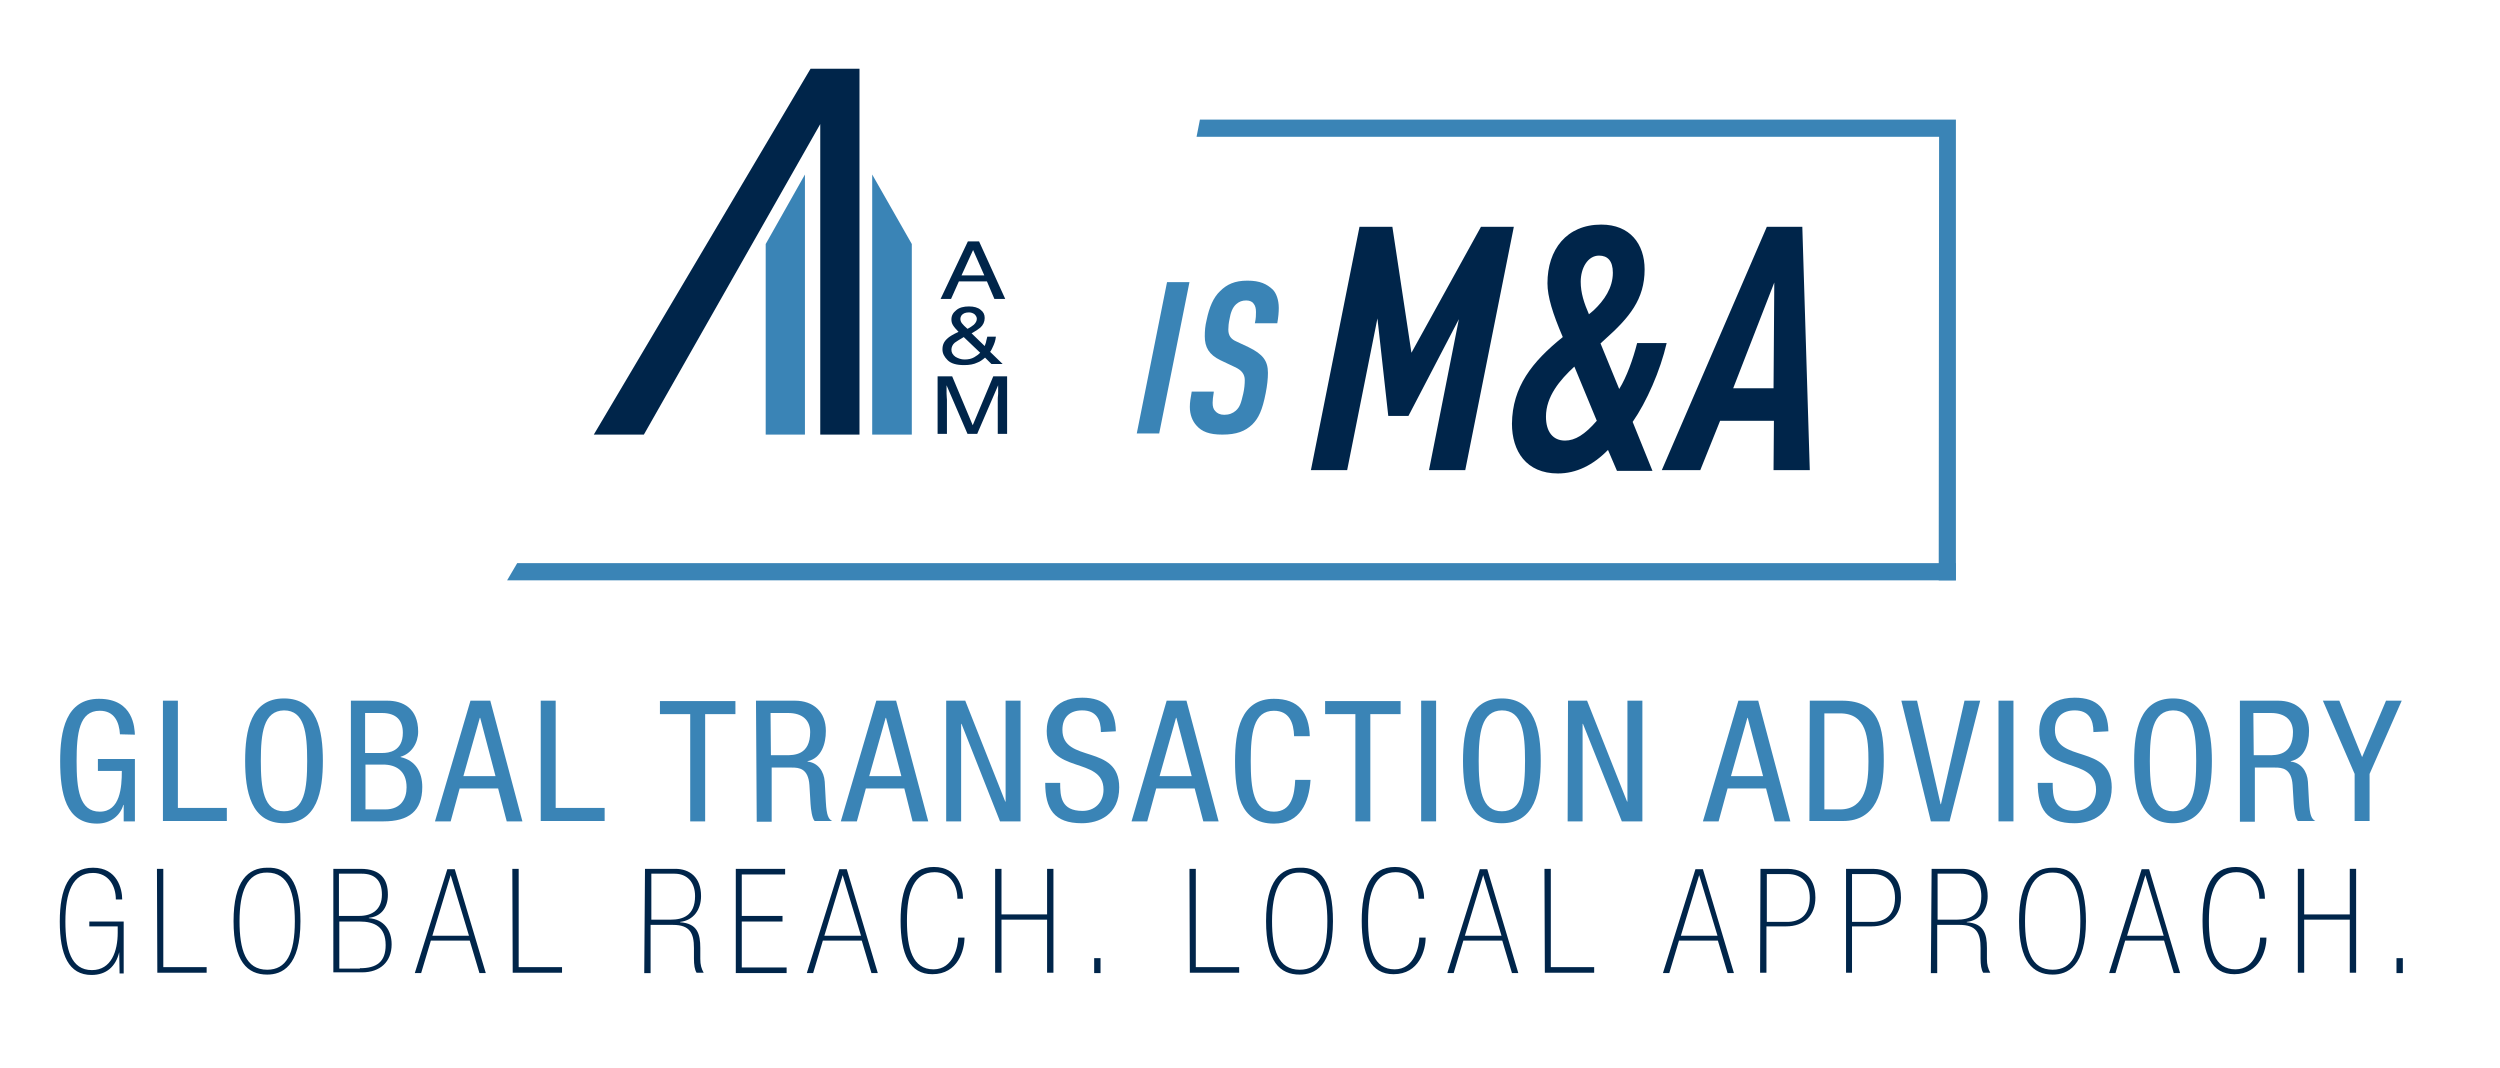 <?xml version="1.0" encoding="utf-8"?>
<!-- Generator: Adobe Illustrator 23.0.0, SVG Export Plug-In . SVG Version: 6.00 Build 0)  -->
<svg version="1.1" id="Layer_1" xmlns="http://www.w3.org/2000/svg" xmlns:xlink="http://www.w3.org/1999/xlink" x="0px" y="0px"
	 viewBox="0 0 669 285.9" style="enable-background:new 0 0 669 285.9;" xml:space="preserve">
<style type="text/css">
	.st0{fill:#00254A;}
	.st1{fill:#3A84B6;}
</style>
<g>
	<path class="st0" d="M259,64.6h3l7,15.4h-2.9l-2-4.7h-7.5l-2.1,4.7h-2.8L259,64.6z M263.4,73.7l-3-6.8l-3.1,6.8H263.4z"/>
	<g>
		<path class="st0" d="M255,87c-0.3-0.5-0.4-1-0.4-1.5c0-1,0.4-1.8,1.3-2.5c0.8-0.7,2-1,3.4-1c1.3,0,2.4,0.3,3.1,0.9
			c0.8,0.6,1.1,1.3,1.1,2.2c0,1-0.4,1.9-1.2,2.6c-0.5,0.4-1.2,0.9-2.3,1.5l3.5,3.4c0.2-0.6,0.4-1,0.4-1.3c0.1-0.3,0.2-0.7,0.3-1.2
			h2.3c-0.1,1-0.4,1.9-0.9,2.9c-0.4,0.9-0.7,1.3-0.7,1.1l3.4,3.3h-3l-1.7-1.7c-0.7,0.6-1.4,1.1-2,1.3c-1,0.5-2.2,0.7-3.6,0.7
			c-2,0-3.5-0.4-4.4-1.3s-1.4-1.8-1.4-2.9c0-1.2,0.4-2.1,1.3-2.9c0.5-0.5,1.5-1.1,3-1.8C255.9,88.2,255.3,87.5,255,87 M260.7,95.6
			c0.7-0.4,1.2-0.8,1.6-1.2l-4.4-4.2c-1.2,0.7-2,1.2-2.4,1.5c-0.6,0.5-0.9,1.2-0.9,1.9c0,0.8,0.4,1.4,1.1,1.9
			c0.7,0.4,1.5,0.7,2.4,0.7C259.2,96.2,260,96,260.7,95.6 M260.6,86.9c0.5-0.5,0.8-1,0.8-1.6c0-0.4-0.2-0.8-0.6-1.2
			c-0.4-0.3-0.9-0.5-1.5-0.5c-1,0-1.6,0.3-2,0.8c-0.2,0.3-0.3,0.6-0.3,0.9c0,0.4,0.1,0.8,0.4,1.2c0.3,0.4,0.8,0.9,1.5,1.5
			C259.7,87.6,260.2,87.2,260.6,86.9"/>
		<path class="st0" d="M251.1,100.7h3.7l5.5,13.1l5.5-13.1h3.7v15.4H267V107c0-0.3,0-0.8,0.1-1.6c0-0.7,0-1.5,0-2.3l-5.6,13h-2.6
			l-5.6-13v0.5c0,0.4,0,1,0,1.7c0,0.8,0.1,1.3,0.1,1.7v9.1h-2.5v-15.4H251.1z"/>
	</g>
	<polygon class="st0" points="216.9,18.4 158.9,116.3 172.3,116.3 219.5,33.2 219.5,116.3 230,116.3 230,18.4 	"/>
	<polygon class="st1" points="215.4,46.7 204.9,65.3 204.9,116.3 215.4,116.3 	"/>
	<polygon class="st1" points="233.4,46.7 244,65.3 244,116.3 233.4,116.3 	"/>
	<polygon class="st1" points="138.4,150.7 135.7,155.3 523.4,155.3 523.4,150.7 	"/>
	<polygon class="st1" points="321.1,32 320.2,36.6 518.9,36.6 518.8,155.3 523.4,155.3 523.4,32 	"/>
	<g>
		<path class="st0" d="M363.8,60.7h8.8l5.1,33.7l18.6-33.7h8.8l-13,65.1h-9.7l8-40.4l-13.5,25.9h-5.4l-2.9-26.1l-8.1,40.6h-9.7
			L363.8,60.7z"/>
		<path class="st0" d="M418.2,90.2c-2.7-6.3-4.1-10.8-4.1-14.4c0-9,5.1-15.7,14.4-15.7c7.7,0,11.6,5.2,11.6,12
			c0,8-4.1,12.9-10.6,18.7l-1.2,1.1l5,12.2c2-3.2,3.7-8,4.8-12.3h7.9c-1.7,7.4-5.4,15.8-9.1,21.1l5.3,13.1h-9.5l-2.4-5.6
			c-4,4.1-8.5,6.3-13.4,6.3c-8.5,0-12.3-6-12.3-13.3C404.7,103.5,410,96.8,418.2,90.2z M418.8,117.9c2.7,0,5.3-1.6,8.5-5.3l-6-14.5
			c-3.9,3.6-7.6,8-7.6,13.4C413.7,115.6,415.6,117.9,418.8,117.9z M426.4,83.1c2.9-2.7,5.2-6.1,5.2-10.1c0-3.2-1.4-4.6-3.7-4.6
			c-3,0-4.9,3.3-4.9,7c0,3,0.9,5.7,2.2,8.7L426.4,83.1z"/>
		<path class="st0" d="M474.6,125.8l0.1-13.2h-14.4l-5.3,13.2h-10.3l28.1-65.1h9.5l2,65.1H474.6z M474.8,75.6l-11,28.3h10.8
			L474.8,75.6z"/>
	</g>
	<g>
		<path class="st1" d="M312.3,75.5h6l-8.1,40.5h-6L312.3,75.5z"/>
		<path class="st1" d="M324.8,105c-0.2,1.2-0.3,2.1-0.3,2.8c0,1,0.2,1.7,0.7,2.2c0.5,0.6,1.3,1,2.4,1c1.3,0,2.3-0.4,3.1-1.1
			c1.1-1,1.4-2,2-4.6c0.3-1.3,0.4-2.6,0.4-3.6c0-1.6-0.9-2.7-2.7-3.5l-3.8-1.8c-3.1-1.5-4.2-3.5-4.2-6.4c0-1.5,0.1-2.8,0.5-4.4
			c0.7-3.4,1.8-6,3.6-7.7c1.8-1.8,3.9-2.8,7.3-2.8s5.2,0.9,6.8,2.4c0.9,0.9,1.6,2.7,1.6,4.9c0,1.1-0.1,2.4-0.4,4.1h-6
			c0.3-1.3,0.3-2.2,0.3-3c0-1-0.2-1.7-0.6-2.2c-0.3-0.5-1-0.9-2-0.9c-1.1,0-1.9,0.3-2.7,1c-1,0.9-1.5,2.3-1.8,4.1
			c-0.2,0.9-0.3,1.9-0.3,2.7c0,1.7,0.8,2.6,2.2,3.2l3.2,1.5c3.9,1.9,5.2,3.7,5.2,6.9c0,1.5-0.2,3.4-0.6,5.4
			c-0.9,4.6-1.9,6.7-3.6,8.4c-1.9,1.8-4.2,2.7-8,2.7c-3.5,0-5.5-0.8-6.9-2.4c-1.1-1.2-1.8-2.9-1.8-5c0-1.3,0.2-2.4,0.5-4.1h5.9
			L324.8,105L324.8,105z"/>
	</g>
</g>
<g>
	<path class="st1" d="M32.1,196.5c-0.2-3.3-1.5-6.3-5.4-6.3c-5.5,0-6.2,6-6.2,13.5c0,7.4,0.7,13.5,6.2,13.5s5.9-6.6,5.9-10.9h-6.4
		v-3.2h9.9v16.7h-3v-4.4h-0.1c-0.8,2.8-3.4,5-7,5c-8.4,0-9.9-8.1-9.9-16.7c0-8.1,1.5-16.7,10.4-16.7c9.3,0,9.5,7.9,9.6,9.6
		L32.1,196.5L32.1,196.5z"/>
	<path class="st1" d="M43.6,187.5h4v28.7h13.1v3.5H43.6V187.5z"/>
	<path class="st1" d="M86.4,203.6c0,8.1-1.5,16.7-10.4,16.7s-10.4-8.6-10.4-16.7s1.5-16.7,10.4-16.7
		C84.9,186.9,86.4,195.5,86.4,203.6z M69.8,203.6c0,7.4,0.7,13.5,6.2,13.5c5.5,0,6.2-6,6.2-13.5s-0.7-13.5-6.2-13.5
		C70.5,190.2,69.8,196.2,69.8,203.6z"/>
	<path class="st1" d="M93.7,187.5h9.9c4.2,0,8.3,2,8.3,8.3c0,3-1.8,5.9-4.7,6.7v0.1c4,0.9,5.8,4,5.8,8c0,6.5-3.7,9.2-10.4,9.2h-8.7
		V187.5z M97.7,201.5h4.6c1.7,0,5.5-0.4,5.5-5.4c0-3.3-1.7-5.3-5.6-5.3h-4.5L97.7,201.5L97.7,201.5z M97.7,216.6h5.4
		c4.2,0,5.7-2.9,5.7-5.9c0-4.5-2.9-6.1-6.3-6.1h-4.7V216.6z"/>
	<path class="st1" d="M125.9,187.5h5.3l8.6,32.3h-4.2l-2.3-8.8h-10.3l-2.4,8.8h-4.2L125.9,187.5z M124,207.7h8.6l-4.1-15.6h-0.1
		L124,207.7z"/>
	<path class="st1" d="M144.7,187.5h4v28.7h13.1v3.5h-17.1V187.5z"/>
	<path class="st1" d="M188.7,219.8h-4v-28.7h-8.1v-3.5h20.2v3.5h-8.1V219.8z"/>
	<path class="st1" d="M202.3,187.5h10.4c5,0,8.3,3,8.3,8.1c0,3.5-1.2,7.3-4.9,8.1v0.1c2.8,0.3,4.4,2.6,4.6,5.4l0.3,5.5
		c0.2,3.5,0.7,4.5,1.7,5h-4.7c-0.7-0.7-1-3.1-1.1-4.6l-0.3-5c-0.3-4.5-2.8-4.7-4.7-4.7h-5.4v14.5h-4L202.3,187.5L202.3,187.5z
		 M206.3,202.1h3.9c2.3,0,6.6,0,6.6-6.2c0-3.2-2.1-5.1-5.9-5.1h-4.7L206.3,202.1L206.3,202.1z"/>
	<path class="st1" d="M234.5,187.5h5.3l8.6,32.3h-4.2L242,211h-10.3l-2.4,8.8H225L234.5,187.5z M232.6,207.7h8.6l-4.1-15.6H237
		L232.6,207.7z"/>
	<path class="st1" d="M253.2,187.5h5.1l10.7,27h0.1v-27h4v32.3h-5.5l-10.3-26.1h-0.1v26.1h-4V187.5z"/>
	<path class="st1" d="M294.6,195.9c0-3.3-1.2-5.8-5-5.8c-3.3,0-5.3,1.8-5.3,5.2c0,9.1,15.2,3.6,15.2,15.4c0,7.4-5.5,9.6-10,9.6
		c-7.5,0-9.8-3.9-9.8-10.8h4c0,3.6,0.2,7.5,6,7.5c3.2,0,5.6-2.2,5.6-5.7c0-9.1-15.2-3.8-15.2-15.7c0-3,1.3-8.9,9.5-8.9
		c6.1,0,8.9,3.1,9,9L294.6,195.9L294.6,195.9z"/>
	<path class="st1" d="M312.2,187.5h5.3l8.6,32.3H322l-2.3-8.8h-10.3l-2.4,8.8h-4.2L312.2,187.5z M310.3,207.7h8.6l-4.1-15.6h-0.1
		L310.3,207.7z"/>
	<path class="st1" d="M350.7,208.7c-0.4,6.1-2.8,11.7-9.8,11.7c-9.2,0-10.4-8.6-10.4-16.7c0-8.1,1.5-16.7,10.4-16.7
		c6.6,0,9.4,3.7,9.6,10h-4.2c-0.1-3.6-1.3-6.8-5.4-6.8c-5.5,0-6.2,6-6.2,13.5c0,7.4,0.7,13.5,6.2,13.5c4.8,0,5.5-4.6,5.7-8.5H350.7z
		"/>
	<path class="st1" d="M366.7,219.8h-4v-28.7h-8.1v-3.5h20.2v3.5h-8.1V219.8z"/>
	<path class="st1" d="M380.3,187.5h4v32.3h-4V187.5z"/>
	<path class="st1" d="M412.3,203.6c0,8.1-1.5,16.7-10.4,16.7c-8.9,0-10.4-8.6-10.4-16.7s1.5-16.7,10.4-16.7
		C410.8,186.9,412.3,195.5,412.3,203.6z M395.7,203.6c0,7.4,0.7,13.5,6.2,13.5c5.5,0,6.2-6,6.2-13.5s-0.7-13.5-6.2-13.5
		C396.4,190.2,395.7,196.2,395.7,203.6z"/>
	<path class="st1" d="M419.6,187.5h5.1l10.7,27h0.1v-27h4v32.3H434l-10.4-26.1h-0.1v26.1h-4L419.6,187.5L419.6,187.5z"/>
	<path class="st1" d="M465.2,187.5h5.3l8.6,32.3h-4.2l-2.3-8.8h-10.3l-2.4,8.8h-4.2L465.2,187.5z M463.2,207.7h8.6l-4.1-15.6h-0.1
		L463.2,207.7z"/>
	<path class="st1" d="M484.3,187.5h8.6c10,0,11.2,7.3,11.2,16.1c0,8.1-2,16.1-10.9,16.1h-9L484.3,187.5L484.3,187.5z M488.2,216.6
		h4.2c6.9,0,7.6-7.1,7.6-12.8c0-6.2-0.4-12.9-7.6-12.9h-4.2V216.6z"/>
	<path class="st1" d="M508.8,187.5h4.2l6.3,27.7h0.1l6.3-27.7h4.2l-8.2,32.3h-5L508.8,187.5z"/>
	<path class="st1" d="M534.8,187.5h4v32.3h-4V187.5z"/>
	<path class="st1" d="M560.2,195.9c0-3.3-1.2-5.8-5-5.8c-3.3,0-5.3,1.8-5.3,5.2c0,9.1,15.2,3.6,15.2,15.4c0,7.4-5.5,9.6-10,9.6
		c-7.5,0-9.8-3.9-9.8-10.8h4c0,3.6,0.2,7.5,6,7.5c3.2,0,5.6-2.2,5.6-5.7c0-9.1-15.2-3.8-15.2-15.7c0-3,1.3-8.9,9.5-8.9
		c6.1,0,8.9,3.1,9,9L560.2,195.9L560.2,195.9z"/>
	<path class="st1" d="M591.9,203.6c0,8.1-1.5,16.7-10.4,16.7c-8.9,0-10.4-8.6-10.4-16.7s1.5-16.7,10.4-16.7
		C590.4,186.9,591.9,195.5,591.9,203.6z M575.3,203.6c0,7.4,0.7,13.5,6.2,13.5c5.5,0,6.2-6,6.2-13.5s-0.7-13.5-6.2-13.5
		C576,190.2,575.3,196.2,575.3,203.6z"/>
	<path class="st1" d="M599.2,187.5h10.4c5,0,8.3,3,8.3,8.1c0,3.5-1.2,7.3-4.9,8.1v0.1c2.8,0.3,4.4,2.6,4.6,5.4l0.3,5.5
		c0.2,3.5,0.7,4.5,1.7,5h-4.7c-0.7-0.7-1-3.1-1.1-4.6l-0.3-5c-0.3-4.5-2.8-4.7-4.7-4.7h-5.4v14.5h-4V187.5z M603.1,202.1h3.9
		c2.3,0,6.6,0,6.6-6.2c0-3.2-2.1-5.1-5.9-5.1H603L603.1,202.1L603.1,202.1z"/>
	<path class="st1" d="M621.6,187.5h4.4l6.1,15.1l6.4-15.1h4.2l-8.6,19.6v12.6h-4v-12.6L621.6,187.5z"/>
</g>
<g>
	<path class="st0" d="M31.9,254.8L31.9,254.8c-0.9,3.8-3.4,6.1-7.4,6.1c-6.1,0-8.5-5.3-8.5-14.3c0-8.8,2.4-14.4,8.9-14.4
		s7.8,5.7,7.8,8.5h-1.7c0-3.7-2-7.1-6.1-7.1c-5.5,0-7.4,5.2-7.4,13c0,7.4,1.5,13,7.1,13c5.2,0,6.9-5.1,6.9-10v-1.7h-7.6v-1.3h9.2
		v13.9H32L31.9,254.8L31.9,254.8z"/>
	<path class="st0" d="M42,232.5h1.7v26.3h11.6v1.5H42.1L42,232.5L42,232.5z"/>
	<path class="st0" d="M80.4,246.5c0,12.2-5,14.3-8.9,14.3c-5.3,0-9-3.5-9-14.3s3.9-14.3,9-14.3C77,232,80.4,235.7,80.4,246.5z
		 M64.1,246.5c0,7.6,1.6,13,7.4,13c5.1,0,7.4-4.2,7.4-13c0-7.5-1.7-13-7.4-13C66,233.4,64.1,238.8,64.1,246.5z"/>
	<path class="st0" d="M89.1,232.5h7.4c5.4,0,7.3,2.8,7.3,6.9c0,3.7-2,5.9-5.1,6.2v0.1c4,0.3,6.1,3.2,6.1,7c0,4.7-3.1,7.5-7.9,7.5
		h-7.7V232.5z M96.1,245.1c3.5,0,6.1-1.7,6.1-5.7c0-3.8-1.9-5.6-5.4-5.6h-6.1v11.3H96.1z M96.3,259.1c4.5,0,6.9-1.7,6.9-6.2
		c0-4.9-3-6.3-7-6.3h-5.4v12.6H96.3z"/>
	<path class="st0" d="M125.7,251.7h-10.4l-2.6,8.7H111l8.7-27.8h2l8.3,27.8h-1.7L125.7,251.7z M120.6,234.2L120.6,234.2l-4.9,16.2
		h9.8L120.6,234.2z"/>
	<path class="st0" d="M137.1,232.5h1.7v26.3h11.6v1.5h-13.2L137.1,232.5L137.1,232.5z"/>
	<path class="st0" d="M172.6,232.5h8.1c3.8,0,6.9,2.2,6.9,7.3c0,3.6-2,6.5-5.6,6.9v0.1c4.6,0.3,5.4,3.1,5.4,6.9v2.9
		c0,1.6,0.3,2.6,0.9,3.7h-1.9c-0.5-0.8-0.7-2.1-0.7-3.8v-2.8c0-4-1.1-6.2-5.6-6.2h-6v12.9h-1.7L172.6,232.5L172.6,232.5z
		 M179.5,246.1c3.1,0,6.5-1,6.5-6.3c0-3.7-2.1-6-5.5-6h-6.2v12.3C174.3,246.1,179.5,246.1,179.5,246.1z"/>
	<path class="st0" d="M196.9,232.5h13.2v1.5h-11.6v11.1h10.9v1.5h-10.9v12.3h12v1.5h-13.6V232.5z"/>
	<path class="st0" d="M230.6,251.7h-10.4l-2.6,8.7h-1.7l8.7-27.8h2l8.3,27.8h-1.7L230.6,251.7z M225.5,234.2L225.5,234.2l-4.9,16.2
		h9.8L225.5,234.2z"/>
	<path class="st0" d="M256.2,240.5c0-3.7-2-7.1-6.1-7.1c-5.5,0-7.4,5.2-7.4,13c0,7.4,1.5,13,7.1,13c5.4,0,6.6-6.3,6.6-8.5h1.7
		c0,3.3-1.7,9.8-8.6,9.8c-6.1,0-8.5-5.3-8.5-14.3c0-8.8,2.4-14.4,8.9-14.4s7.8,5.7,7.8,8.5H256.2z"/>
	<path class="st0" d="M266.3,232.5h1.7v12.2h12.2v-12.2h1.7v27.8h-1.7v-14.2H268v14.2h-1.7V232.5z"/>
	<path class="st0" d="M292.8,256.4h1.7v4h-1.7V256.4z"/>
	<path class="st0" d="M318.3,232.5h1.7v26.3h11.6v1.5h-13.2L318.3,232.5L318.3,232.5z"/>
	<path class="st0" d="M356.7,246.5c0,12.2-5,14.3-8.9,14.3c-5.3,0-9-3.5-9-14.3s3.9-14.3,9-14.3C353.4,232,356.7,235.7,356.7,246.5z
		 M340.4,246.5c0,7.6,1.6,13,7.4,13c5.1,0,7.4-4.2,7.4-13c0-7.5-1.7-13-7.4-13C342.4,233.4,340.4,238.8,340.4,246.5z"/>
	<path class="st0" d="M379.6,240.5c0-3.7-2-7.1-6.1-7.1c-5.5,0-7.4,5.2-7.4,13c0,7.4,1.5,13,7.1,13c5.4,0,6.6-6.3,6.6-8.5h1.7
		c0,3.3-1.7,9.8-8.6,9.8c-6.1,0-8.5-5.3-8.5-14.3c0-8.8,2.4-14.4,8.9-14.4c6.5,0,7.8,5.7,7.8,8.5H379.6z"/>
	<path class="st0" d="M402,251.7h-10.4l-2.6,8.7h-1.7l8.7-27.8h2l8.3,27.8h-1.7L402,251.7z M396.9,234.2L396.9,234.2l-4.9,16.2h9.8
		L396.9,234.2z"/>
	<path class="st0" d="M413.3,232.5h1.7v26.3h11.6v1.5h-13.2L413.3,232.5L413.3,232.5z"/>
	<path class="st0" d="M459.7,251.7h-10.4l-2.6,8.7H445l8.7-27.8h2l8.3,27.8h-1.7L459.7,251.7z M454.7,234.2L454.7,234.2l-4.9,16.2
		h9.8L454.7,234.2z"/>
	<path class="st0" d="M471.1,232.5h7.2c6.5,0.1,7.5,4.7,7.5,7.7c0,4.7-2.9,7.7-7.9,7.7h-5.2v12.4H471L471.1,232.5L471.1,232.5z
		 M478.2,246.7c3.4,0,6.1-1.8,6.1-6.4c0-4-2.1-6.4-5.9-6.4h-5.6v12.8L478.2,246.7L478.2,246.7z"/>
	<path class="st0" d="M494,232.5h7.2c6.5,0.1,7.5,4.7,7.5,7.7c0,4.7-2.9,7.7-7.9,7.7h-5.2v12.4H494V232.5z M501,246.7
		c3.4,0,6.1-1.8,6.1-6.4c0-4-2.1-6.4-5.9-6.4h-5.6v12.8L501,246.7L501,246.7z"/>
	<path class="st0" d="M516.9,232.5h8.1c3.8,0,6.9,2.2,6.9,7.3c0,3.6-2,6.5-5.6,6.9v0.1c4.6,0.3,5.4,3.1,5.4,6.9v2.9
		c0,1.6,0.3,2.6,0.9,3.7h-1.9c-0.5-0.8-0.7-2.1-0.7-3.8v-2.8c0-4-1.1-6.2-5.6-6.2h-6v12.9h-1.7L516.9,232.5L516.9,232.5z
		 M523.7,246.1c3.1,0,6.5-1,6.5-6.3c0-3.7-2.1-6-5.5-6h-6.2v12.3C518.5,246.1,523.7,246.1,523.7,246.1z"/>
	<path class="st0" d="M558.2,246.5c0,12.2-5,14.3-8.9,14.3c-5.3,0-9-3.5-9-14.3s3.9-14.3,9-14.3C554.8,232,558.2,235.7,558.2,246.5z
		 M541.9,246.5c0,7.6,1.6,13,7.4,13c5.1,0,7.4-4.2,7.4-13c0-7.5-1.7-13-7.4-13C543.8,233.4,541.9,238.8,541.9,246.5z"/>
	<path class="st0" d="M579.1,251.7h-10.4l-2.6,8.7h-1.7l8.7-27.8h2l8.3,27.8h-1.7L579.1,251.7z M574.1,234.2L574.1,234.2l-4.9,16.2
		h9.8L574.1,234.2z"/>
	<path class="st0" d="M604.6,240.5c0-3.7-2-7.1-6.1-7.1c-5.5,0-7.4,5.2-7.4,13c0,7.4,1.5,13,7.1,13c5.4,0,6.6-6.3,6.6-8.5h1.7
		c0,3.3-1.7,9.8-8.6,9.8c-6.1,0-8.5-5.3-8.5-14.3c0-8.8,2.4-14.4,8.9-14.4s7.8,5.7,7.8,8.5H604.6z"/>
	<path class="st0" d="M614.9,232.5h1.7v12.2h12.2v-12.2h1.7v27.8h-1.7v-14.2h-12.2v14.2h-1.7V232.5z"/>
	<path class="st0" d="M641.3,256.4h1.7v4h-1.7V256.4z"/>
</g>
</svg>

